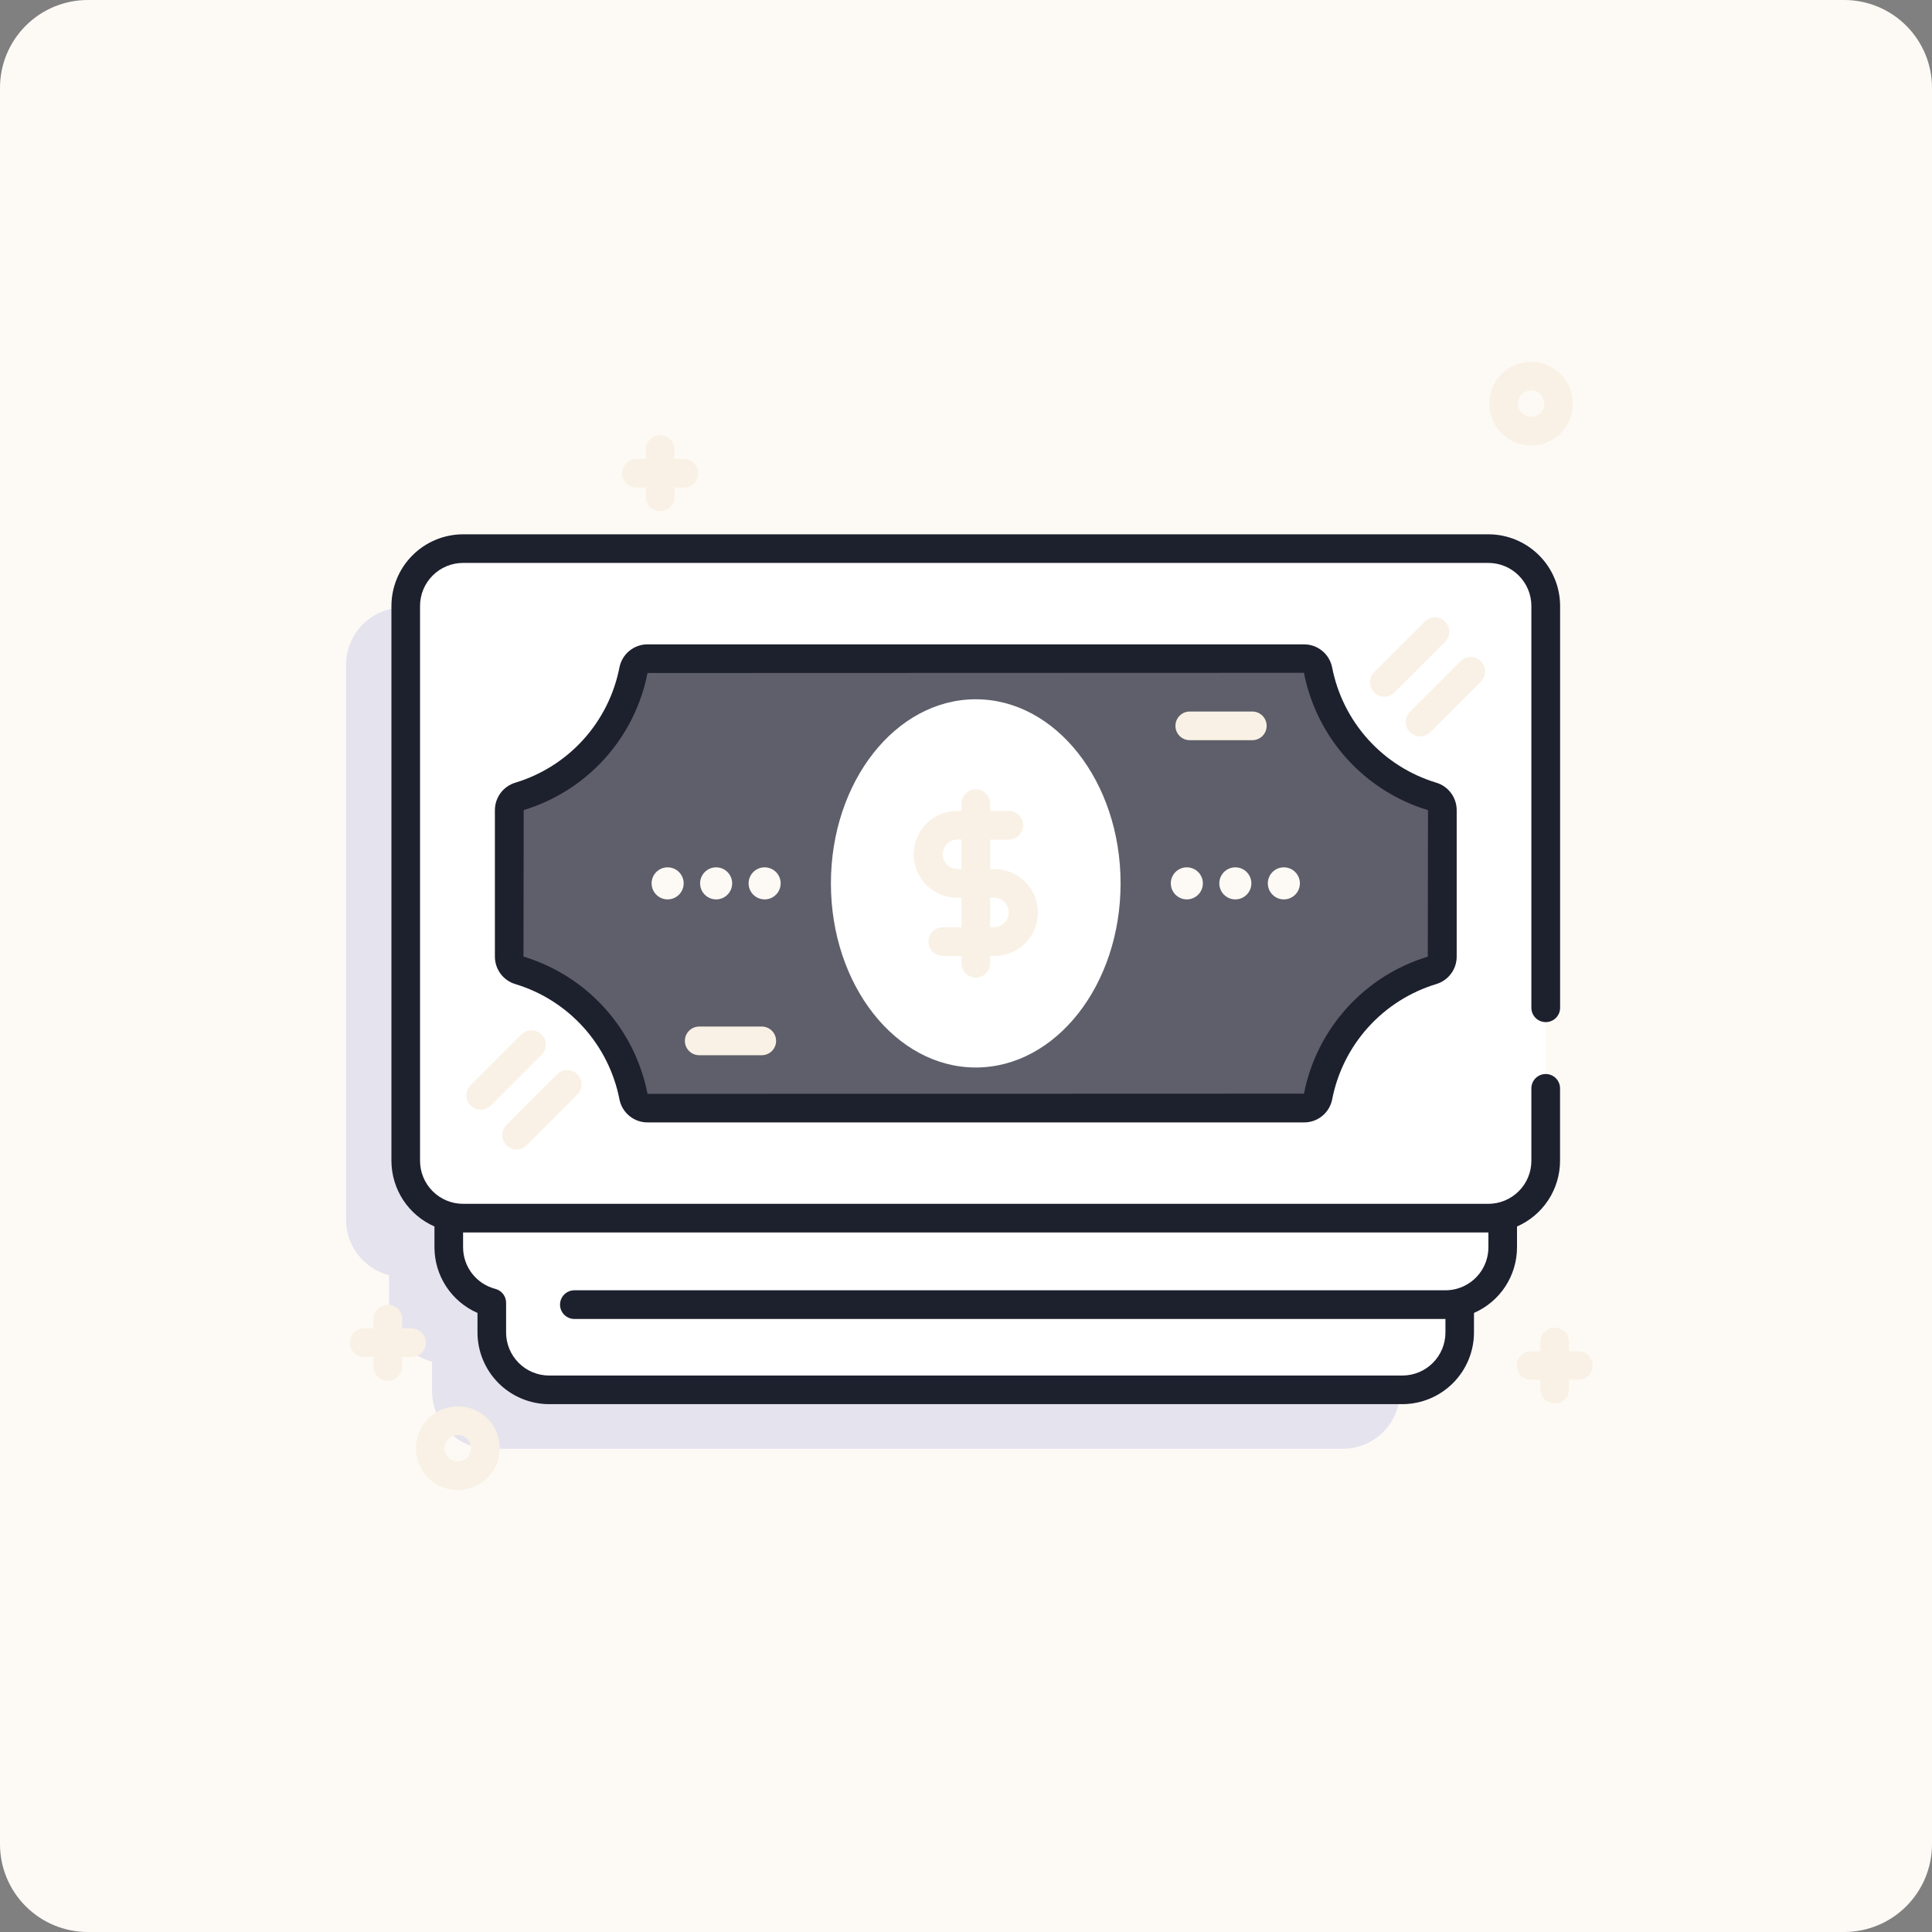 <svg width="88" height="88" viewBox="0 0 88 88" fill="none" xmlns="http://www.w3.org/2000/svg">
<rect x="0" y="0" width="88" height="88" fill="#808080" stroke="none"/>
<path d="M4 0H84C85.061 0 86.078 0.421 86.828 1.172C87.579 1.922 88 2.939 88 4V84C88 85.061 87.579 86.078 86.828 86.828C86.078 87.579 85.061 88 84 88H4C2.939 88 1.922 87.579 1.172 86.828C0.421 86.078 0 85.061 0 84V4C0 2.939 0.421 1.922 1.172 1.172C1.922 0.421 2.939 0 4 0V0Z" fill="#FDFAF6"/>
<path d="M58.661 17.916C49.634 14.384 37.133 15.726 30.225 22.033C25.347 26.486 29.125 27.755 32.448 35.903C34.855 41.8 11 40.988 11 51.644C11 63.964 28.278 61.624 34.689 63.039C44.489 65.195 53.044 73.261 63.518 72.197C72.636 71.271 76.112 64.116 77.38 55.913C79.742 40.631 73.94 23.893 58.661 17.913V17.916Z" fill="url(#paint0_linear)"/>
<path opacity="0.11" d="M65.075 27.673H18.375C17.682 27.673 17.018 27.948 16.527 28.438C16.038 28.928 15.762 29.593 15.762 30.286V55.558C15.762 56.137 15.955 56.699 16.31 57.157C16.665 57.614 17.162 57.941 17.722 58.085V59.495C17.723 60.074 17.915 60.636 18.27 61.093C18.625 61.551 19.122 61.877 19.682 62.022V63.378C19.682 63.462 19.682 63.544 19.694 63.626C19.755 64.273 20.056 64.874 20.537 65.311C21.017 65.749 21.644 65.991 22.294 65.991H61.155C61.805 65.991 62.432 65.749 62.913 65.311C63.394 64.874 63.694 64.273 63.755 63.626C63.763 63.544 63.767 63.461 63.767 63.378V62.022C64.328 61.877 64.824 61.551 65.179 61.093C65.534 60.636 65.727 60.074 65.727 59.495V58.085C66.288 57.94 66.784 57.614 67.139 57.156C67.494 56.699 67.687 56.137 67.687 55.558V30.286C67.687 29.593 67.412 28.928 66.922 28.439C66.432 27.948 65.768 27.673 65.075 27.673Z" fill="#2B2AB5"/>
<path d="M66.489 51.098V60.698C66.489 60.782 66.489 60.864 66.477 60.946C66.416 61.593 66.115 62.194 65.634 62.631C65.154 63.069 64.527 63.311 63.877 63.311H25.013C24.363 63.311 23.736 63.069 23.255 62.631C22.774 62.194 22.474 61.593 22.413 60.946C22.405 60.864 22.401 60.781 22.401 60.698V51.098C22.401 50.405 22.676 49.74 23.166 49.25C23.656 48.76 24.321 48.485 25.014 48.485H63.876C64.569 48.485 65.234 48.76 65.724 49.25C66.214 49.74 66.489 50.405 66.489 51.098Z" fill="white"/>
<path d="M65.836 59.423H23.053C22.36 59.423 21.695 59.147 21.205 58.657C20.715 58.167 20.44 57.503 20.44 56.81V39.376C20.44 38.683 20.715 38.018 21.205 37.528C21.695 37.038 22.36 36.763 23.053 36.763H65.836C66.529 36.763 67.194 37.038 67.684 37.528C68.174 38.018 68.449 38.683 68.449 39.376V56.81C68.449 57.503 68.174 58.167 67.684 58.657C67.194 59.147 66.529 59.423 65.836 59.423Z" fill="white"/>
<path d="M67.796 55.49H21.096C20.752 55.49 20.412 55.422 20.095 55.291C19.777 55.16 19.488 54.967 19.246 54.724C19.003 54.481 18.81 54.192 18.679 53.874C18.548 53.557 18.48 53.216 18.481 52.873V27.6C18.482 26.907 18.757 26.244 19.247 25.754C19.737 25.265 20.401 24.99 21.093 24.99H67.793C68.486 24.99 69.151 25.265 69.641 25.755C70.131 26.245 70.406 26.91 70.406 27.603V52.873C70.406 53.216 70.339 53.556 70.209 53.873C70.078 54.191 69.885 54.479 69.643 54.722C69.401 54.965 69.113 55.158 68.796 55.29C68.479 55.421 68.139 55.489 67.796 55.49Z" fill="white"/>
<path d="M65.697 36.901V43.573C65.696 43.714 65.65 43.851 65.565 43.964C65.48 44.077 65.361 44.16 65.226 44.2C63.921 44.599 62.749 45.346 61.835 46.358C60.921 47.371 60.299 48.613 60.035 49.952C60.004 50.099 59.924 50.231 59.807 50.325C59.691 50.42 59.545 50.471 59.395 50.47H29.495C29.345 50.471 29.199 50.42 29.082 50.325C28.966 50.231 28.885 50.099 28.855 49.952C28.591 48.613 27.969 47.371 27.055 46.358C26.14 45.346 24.968 44.599 23.664 44.2C23.529 44.16 23.41 44.077 23.325 43.964C23.24 43.851 23.194 43.714 23.193 43.573V36.901C23.194 36.76 23.24 36.623 23.325 36.51C23.41 36.397 23.529 36.314 23.664 36.274C24.969 35.875 26.142 35.129 27.057 34.116C27.972 33.103 28.595 31.86 28.859 30.521C28.889 30.374 28.97 30.242 29.086 30.148C29.203 30.053 29.349 30.002 29.499 30.003H59.399C59.549 30.002 59.695 30.053 59.811 30.148C59.928 30.242 60.008 30.374 60.039 30.521C60.303 31.86 60.925 33.102 61.839 34.114C62.753 35.127 63.925 35.873 65.23 36.273C65.365 36.313 65.484 36.396 65.569 36.509C65.654 36.621 65.7 36.759 65.701 36.9L65.697 36.901Z" fill="#5E5F6A"/>
<path d="M44.444 48.623C48.088 48.623 51.041 44.868 51.041 40.237C51.041 35.605 48.088 31.851 44.444 31.851C40.801 31.851 37.847 35.605 37.847 40.237C37.847 44.868 40.801 48.623 44.444 48.623Z" fill="white"/>
<path d="M34.697 48.064H31.848C31.675 48.064 31.509 47.995 31.387 47.873C31.264 47.75 31.195 47.584 31.195 47.411C31.195 47.238 31.264 47.072 31.387 46.949C31.509 46.827 31.675 46.758 31.848 46.758H34.697C34.87 46.758 35.037 46.827 35.159 46.949C35.282 47.072 35.35 47.238 35.35 47.411C35.35 47.584 35.282 47.75 35.159 47.873C35.037 47.995 34.87 48.064 34.697 48.064Z" fill="#F9F1E5"/>
<path d="M57.041 33.715H54.192C54.019 33.715 53.853 33.646 53.73 33.523C53.608 33.401 53.539 33.235 53.539 33.062C53.539 32.889 53.608 32.722 53.73 32.6C53.853 32.477 54.019 32.409 54.192 32.409H57.041C57.214 32.409 57.38 32.477 57.503 32.6C57.625 32.722 57.694 32.889 57.694 33.062C57.694 33.235 57.625 33.401 57.503 33.523C57.38 33.646 57.214 33.715 57.041 33.715Z" fill="#F9F1E5"/>
<path d="M30.41 40.966C30.813 40.966 31.14 40.639 31.14 40.236C31.14 39.833 30.813 39.506 30.41 39.506C30.007 39.506 29.68 39.833 29.68 40.236C29.68 40.639 30.007 40.966 30.41 40.966Z" fill="#FDFAF6"/>
<path d="M32.619 40.966C33.022 40.966 33.349 40.639 33.349 40.236C33.349 39.833 33.022 39.506 32.619 39.506C32.216 39.506 31.889 39.833 31.889 40.236C31.889 40.639 32.216 40.966 32.619 40.966Z" fill="#FDFAF6"/>
<path d="M34.828 40.966C35.231 40.966 35.558 40.639 35.558 40.236C35.558 39.833 35.231 39.506 34.828 39.506C34.425 39.506 34.098 39.833 34.098 40.236C34.098 40.639 34.425 40.966 34.828 40.966Z" fill="#FDFAF6"/>
<path d="M54.059 40.966C54.462 40.966 54.789 40.639 54.789 40.236C54.789 39.833 54.462 39.506 54.059 39.506C53.656 39.506 53.329 39.833 53.329 40.236C53.329 40.639 53.656 40.966 54.059 40.966Z" fill="#FDFAF6"/>
<path d="M56.268 40.966C56.671 40.966 56.998 40.639 56.998 40.236C56.998 39.833 56.671 39.506 56.268 39.506C55.865 39.506 55.538 39.833 55.538 40.236C55.538 40.639 55.865 40.966 56.268 40.966Z" fill="#FDFAF6"/>
<path d="M58.478 40.966C58.881 40.966 59.208 40.639 59.208 40.236C59.208 39.833 58.881 39.506 58.478 39.506C58.075 39.506 57.748 39.833 57.748 40.236C57.748 40.639 58.075 40.966 58.478 40.966Z" fill="#FDFAF6"/>
<path d="M64.682 33.54C64.553 33.54 64.427 33.502 64.319 33.43C64.212 33.358 64.128 33.257 64.079 33.137C64.029 33.018 64.016 32.886 64.041 32.76C64.067 32.633 64.129 32.517 64.22 32.425L66.528 30.117C66.589 30.056 66.661 30.008 66.74 29.976C66.82 29.943 66.904 29.926 66.99 29.926C67.076 29.926 67.161 29.943 67.24 29.976C67.32 30.008 67.392 30.056 67.452 30.117C67.513 30.178 67.561 30.25 67.594 30.329C67.627 30.408 67.644 30.493 67.644 30.579C67.644 30.665 67.627 30.75 67.594 30.829C67.561 30.909 67.513 30.98 67.452 31.041L65.144 33.349C65.084 33.41 65.012 33.458 64.932 33.491C64.853 33.523 64.768 33.54 64.682 33.54Z" fill="#F9F1E5"/>
<path d="M63.051 31.733C62.922 31.733 62.795 31.695 62.688 31.623C62.58 31.551 62.497 31.449 62.447 31.33C62.398 31.211 62.385 31.079 62.41 30.953C62.435 30.826 62.498 30.709 62.589 30.618L64.897 28.31C65.019 28.188 65.186 28.119 65.359 28.119C65.532 28.119 65.698 28.188 65.821 28.31C65.944 28.433 66.012 28.599 66.012 28.772C66.012 28.945 65.944 29.111 65.821 29.234L63.513 31.542C63.452 31.603 63.38 31.651 63.301 31.684C63.222 31.716 63.137 31.733 63.051 31.733Z" fill="#F9F1E5"/>
<path d="M23.529 52.354C23.4 52.354 23.273 52.316 23.166 52.244C23.058 52.172 22.975 52.071 22.925 51.951C22.876 51.832 22.863 51.7 22.888 51.574C22.913 51.447 22.976 51.33 23.067 51.239L25.375 48.931C25.497 48.809 25.664 48.74 25.837 48.74C26.01 48.74 26.177 48.809 26.299 48.931C26.422 49.054 26.49 49.22 26.49 49.393C26.49 49.566 26.422 49.733 26.299 49.855L23.991 52.163C23.93 52.224 23.858 52.272 23.779 52.305C23.7 52.337 23.615 52.354 23.529 52.354Z" fill="#F9F1E5"/>
<path d="M21.895 50.547C21.766 50.547 21.64 50.509 21.532 50.437C21.425 50.365 21.341 50.263 21.291 50.144C21.242 50.025 21.229 49.893 21.254 49.767C21.279 49.64 21.342 49.523 21.433 49.432L23.745 47.12C23.806 47.059 23.878 47.011 23.957 46.978C24.037 46.946 24.121 46.929 24.207 46.929C24.293 46.929 24.378 46.946 24.457 46.978C24.537 47.011 24.608 47.059 24.669 47.12C24.73 47.181 24.778 47.253 24.811 47.332C24.844 47.411 24.861 47.496 24.861 47.582C24.861 47.668 24.844 47.753 24.811 47.832C24.778 47.911 24.73 47.983 24.669 48.044L22.361 50.352C22.3 50.414 22.228 50.463 22.148 50.496C22.068 50.53 21.982 50.547 21.895 50.547Z" fill="#F9F1E5"/>
<path d="M45.3 39.583H45.1V38.243H45.951C46.124 38.243 46.291 38.174 46.413 38.051C46.535 37.929 46.604 37.763 46.604 37.59C46.604 37.416 46.535 37.25 46.413 37.128C46.291 37.005 46.124 36.937 45.951 36.937H45.1V36.604C45.1 36.431 45.031 36.264 44.909 36.142C44.786 36.02 44.62 35.951 44.447 35.951C44.274 35.951 44.108 36.02 43.986 36.142C43.863 36.264 43.794 36.431 43.794 36.604V36.937H43.594C43.07 36.937 42.566 37.145 42.196 37.516C41.825 37.887 41.616 38.39 41.616 38.915C41.616 39.439 41.825 39.942 42.196 40.313C42.566 40.684 43.07 40.893 43.594 40.893H43.794V42.236H42.943C42.77 42.236 42.604 42.304 42.481 42.427C42.359 42.549 42.29 42.715 42.29 42.889C42.29 43.062 42.359 43.228 42.481 43.35C42.604 43.473 42.77 43.542 42.943 43.542H43.794V43.875C43.794 44.048 43.863 44.214 43.986 44.336C44.108 44.459 44.274 44.528 44.447 44.528C44.62 44.528 44.786 44.459 44.909 44.336C45.031 44.214 45.1 44.048 45.1 43.875V43.543H45.3C45.825 43.543 46.328 43.334 46.699 42.963C47.07 42.592 47.278 42.089 47.278 41.565C47.278 41.04 47.07 40.537 46.699 40.166C46.328 39.795 45.825 39.587 45.3 39.587V39.583ZM43.589 39.583C43.416 39.576 43.251 39.502 43.131 39.377C43.01 39.252 42.943 39.085 42.943 38.911C42.943 38.737 43.01 38.571 43.131 38.445C43.251 38.32 43.416 38.246 43.589 38.24H43.789V39.583H43.589ZM45.3 42.233H45.1V40.89H45.3C45.474 40.896 45.638 40.97 45.758 41.095C45.879 41.221 45.946 41.387 45.946 41.561C45.946 41.735 45.879 41.902 45.758 42.027C45.638 42.152 45.474 42.226 45.3 42.233Z" fill="#F9F1E5"/>
<path d="M70.408 46.556C70.581 46.556 70.747 46.487 70.87 46.365C70.992 46.242 71.061 46.076 71.061 45.903V27.603C71.06 26.737 70.716 25.907 70.103 25.295C69.491 24.682 68.661 24.338 67.795 24.337H21.095C20.229 24.338 19.399 24.682 18.787 25.295C18.175 25.907 17.83 26.737 17.829 27.603V52.872C17.83 53.507 18.016 54.128 18.364 54.66C18.712 55.191 19.207 55.609 19.789 55.864V56.808C19.789 57.444 19.974 58.066 20.322 58.597C20.671 59.129 21.166 59.548 21.749 59.802V60.691C21.75 61.557 22.095 62.387 22.707 62.999C23.319 63.611 24.149 63.956 25.015 63.957H63.876C64.741 63.955 65.57 63.61 66.181 62.998C66.793 62.386 67.137 61.557 67.138 60.692V59.802C67.721 59.548 68.216 59.13 68.565 58.598C68.913 58.066 69.098 57.444 69.098 56.809V55.865C69.68 55.61 70.175 55.192 70.523 54.661C70.871 54.129 71.057 53.508 71.058 52.873V49.573C71.058 49.4 70.989 49.234 70.867 49.111C70.744 48.989 70.578 48.92 70.405 48.92C70.232 48.92 70.066 48.989 69.943 49.111C69.821 49.234 69.752 49.4 69.752 49.573V52.873C69.752 53.393 69.545 53.891 69.177 54.258C68.81 54.626 68.312 54.832 67.792 54.833H21.092C20.572 54.832 20.074 54.626 19.707 54.258C19.339 53.891 19.133 53.393 19.132 52.873V27.6C19.133 27.08 19.339 26.582 19.707 26.215C20.074 25.847 20.572 25.64 21.092 25.64H67.792C68.312 25.64 68.81 25.847 69.177 26.215C69.545 26.582 69.752 27.08 69.752 27.6V45.9C69.752 45.986 69.768 46.072 69.801 46.151C69.834 46.231 69.882 46.304 69.943 46.365C70.004 46.426 70.077 46.474 70.157 46.507C70.236 46.54 70.322 46.556 70.408 46.556ZM67.795 56.138V56.809C67.796 57.244 67.652 57.667 67.386 58.011C67.12 58.355 66.747 58.6 66.326 58.709C66.166 58.75 66.001 58.771 65.835 58.771H26.162C25.989 58.771 25.823 58.84 25.7 58.962C25.578 59.085 25.509 59.251 25.509 59.424C25.509 59.597 25.578 59.763 25.7 59.886C25.823 60.008 25.989 60.077 26.162 60.077H65.838V60.694C65.838 61.214 65.631 61.712 65.263 62.079C64.896 62.447 64.398 62.653 63.878 62.654H25.012C24.492 62.653 23.994 62.447 23.627 62.079C23.259 61.712 23.053 61.214 23.052 60.694V59.34C23.052 59.195 23.004 59.054 22.916 58.94C22.827 58.825 22.702 58.743 22.562 58.707C22.141 58.598 21.768 58.352 21.502 58.008C21.236 57.664 21.092 57.242 21.093 56.807V56.136L67.795 56.138Z" fill="#1D202D"/>
<path d="M60.675 30.396C60.616 30.1 60.456 29.834 60.222 29.643C59.989 29.452 59.696 29.349 59.394 29.35H29.494C29.193 29.349 28.901 29.453 28.668 29.644C28.434 29.835 28.275 30.101 28.216 30.396C27.978 31.62 27.411 32.756 26.576 33.681C25.741 34.607 24.669 35.287 23.476 35.649C23.206 35.729 22.969 35.894 22.801 36.12C22.633 36.346 22.542 36.62 22.542 36.901V43.573C22.542 43.855 22.633 44.129 22.801 44.354C22.969 44.58 23.206 44.745 23.476 44.825C24.669 45.187 25.741 45.867 26.576 46.793C27.411 47.719 27.978 48.854 28.216 50.078C28.275 50.374 28.435 50.64 28.669 50.831C28.902 51.022 29.195 51.126 29.497 51.124H59.397C59.699 51.126 59.992 51.022 60.225 50.831C60.459 50.64 60.619 50.374 60.678 50.078C60.916 48.854 61.482 47.719 62.317 46.793C63.152 45.867 64.223 45.187 65.416 44.824C65.686 44.744 65.923 44.579 66.091 44.353C66.259 44.128 66.35 43.854 66.35 43.572V36.9C66.35 36.619 66.259 36.345 66.091 36.12C65.922 35.894 65.686 35.729 65.416 35.649C64.223 35.287 63.151 34.607 62.316 33.681C61.481 32.756 60.914 31.62 60.676 30.396H60.675ZM65.034 43.574C63.616 44.004 62.342 44.812 61.348 45.912C60.354 47.011 59.679 48.361 59.394 49.815L29.494 49.825C29.21 48.367 28.534 47.014 27.539 45.913C26.543 44.81 25.266 44.001 23.844 43.571L23.853 36.897C25.271 36.467 26.546 35.658 27.539 34.559C28.533 33.459 29.208 32.11 29.493 30.655L59.393 30.645C59.677 32.103 60.353 33.456 61.349 34.558C62.344 35.661 63.622 36.471 65.043 36.902L65.034 43.574Z" fill="#1D202D"/>
<path d="M18.741 60.503H18.32V60.082C18.32 59.908 18.251 59.742 18.129 59.62C18.006 59.498 17.84 59.429 17.667 59.429C17.494 59.429 17.328 59.498 17.205 59.62C17.083 59.742 17.014 59.908 17.014 60.082V60.507H16.589C16.416 60.507 16.25 60.575 16.127 60.698C16.005 60.82 15.936 60.986 15.936 61.16C15.936 61.333 16.005 61.499 16.127 61.621C16.25 61.744 16.416 61.813 16.589 61.813H17.014V62.238C17.014 62.411 17.083 62.577 17.205 62.7C17.328 62.822 17.494 62.891 17.667 62.891C17.84 62.891 18.006 62.822 18.129 62.7C18.251 62.577 18.32 62.411 18.32 62.238V61.813H18.745C18.918 61.813 19.084 61.744 19.207 61.621C19.329 61.499 19.398 61.333 19.398 61.16C19.398 60.986 19.329 60.82 19.207 60.698C19.084 60.575 18.918 60.507 18.745 60.507L18.741 60.503Z" fill="#F9F1E5"/>
<path d="M31.146 20.903H30.721V20.478C30.721 20.305 30.652 20.138 30.53 20.016C30.407 19.893 30.241 19.825 30.068 19.825C29.895 19.825 29.729 19.893 29.606 20.016C29.484 20.138 29.415 20.305 29.415 20.478V20.903H28.99C28.904 20.903 28.819 20.92 28.74 20.952C28.661 20.985 28.589 21.033 28.528 21.094C28.468 21.155 28.419 21.227 28.387 21.306C28.354 21.385 28.337 21.47 28.337 21.556C28.337 21.642 28.354 21.726 28.387 21.806C28.419 21.885 28.468 21.957 28.528 22.017C28.589 22.078 28.661 22.126 28.74 22.159C28.819 22.192 28.904 22.209 28.99 22.209H29.415V22.634C29.415 22.807 29.484 22.973 29.606 23.095C29.729 23.218 29.895 23.287 30.068 23.287C30.241 23.287 30.407 23.218 30.53 23.095C30.652 22.973 30.721 22.807 30.721 22.634V22.209H31.146C31.319 22.209 31.485 22.14 31.608 22.017C31.73 21.895 31.799 21.729 31.799 21.556C31.799 21.383 31.73 21.216 31.608 21.094C31.485 20.971 31.319 20.903 31.146 20.903Z" fill="#F9F1E5"/>
<path d="M71.893 61.545H71.468V61.12C71.468 60.947 71.399 60.781 71.277 60.658C71.154 60.536 70.988 60.467 70.815 60.467C70.642 60.467 70.476 60.536 70.353 60.658C70.231 60.781 70.162 60.947 70.162 61.12V61.545H69.737C69.564 61.545 69.398 61.614 69.275 61.736C69.153 61.858 69.084 62.025 69.084 62.198C69.084 62.371 69.153 62.537 69.275 62.66C69.398 62.782 69.564 62.851 69.737 62.851H70.162V63.276C70.162 63.449 70.231 63.615 70.353 63.737C70.476 63.86 70.642 63.929 70.815 63.929C70.988 63.929 71.154 63.86 71.277 63.737C71.399 63.615 71.468 63.449 71.468 63.276V62.851H71.893C72.066 62.851 72.232 62.782 72.355 62.66C72.477 62.537 72.546 62.371 72.546 62.198C72.546 62.025 72.477 61.858 72.355 61.736C72.232 61.614 72.066 61.545 71.893 61.545Z" fill="#F9F1E5"/>
<path d="M69.74 20.294C69.441 20.294 69.146 20.224 68.879 20.089C68.612 19.954 68.38 19.758 68.202 19.517C68.025 19.277 67.906 18.997 67.857 18.702C67.807 18.407 67.827 18.105 67.916 17.819C68.021 17.483 68.217 17.182 68.483 16.95C68.748 16.718 69.073 16.565 69.421 16.506C69.768 16.448 70.125 16.487 70.452 16.619C70.779 16.752 71.062 16.972 71.272 17.256C71.481 17.539 71.607 17.875 71.637 18.227C71.666 18.578 71.598 18.931 71.439 19.245C71.281 19.56 71.038 19.825 70.738 20.01C70.438 20.195 70.092 20.293 69.74 20.294ZM69.74 17.784C69.589 17.784 69.443 17.842 69.332 17.945C69.222 18.048 69.154 18.189 69.143 18.34C69.131 18.491 69.178 18.64 69.272 18.758C69.366 18.877 69.502 18.955 69.651 18.977C69.801 19 69.954 18.965 70.079 18.88C70.204 18.795 70.292 18.666 70.326 18.518C70.36 18.371 70.337 18.216 70.261 18.085C70.186 17.954 70.063 17.856 69.919 17.811C69.86 17.793 69.799 17.784 69.737 17.784H69.74Z" fill="#F9F1E5"/>
<path d="M20.852 67.874C20.45 67.873 20.059 67.746 19.733 67.51C19.408 67.275 19.165 66.942 19.04 66.56C18.915 66.178 18.914 65.766 19.036 65.384C19.159 65.001 19.399 64.667 19.723 64.429C20.046 64.191 20.437 64.061 20.839 64.058C21.241 64.055 21.633 64.179 21.961 64.412C22.288 64.645 22.533 64.976 22.662 65.356C22.79 65.737 22.794 66.149 22.675 66.533C22.555 66.922 22.313 67.263 21.985 67.504C21.657 67.746 21.26 67.875 20.852 67.874ZM20.852 65.365C20.701 65.365 20.555 65.422 20.444 65.525C20.333 65.628 20.265 65.769 20.254 65.919C20.242 66.07 20.288 66.22 20.383 66.338C20.477 66.457 20.613 66.535 20.762 66.558C20.912 66.581 21.064 66.546 21.19 66.461C21.315 66.376 21.403 66.246 21.437 66.099C21.471 65.951 21.448 65.797 21.372 65.665C21.297 65.534 21.175 65.436 21.03 65.392C20.973 65.374 20.914 65.365 20.854 65.365H20.852Z" fill="#F9F1E5"/>
<defs>
<linearGradient id="paint0_linear" x1="139.359" y1="-582.502" x2="115.664" y2="-634.412" gradientUnits="userSpaceOnUse">
<stop stop-color="#D2DBFC" stop-opacity="0"/>
<stop offset="1" stop-color="#B8C1FB"/>
</linearGradient>
</defs>
</svg>
